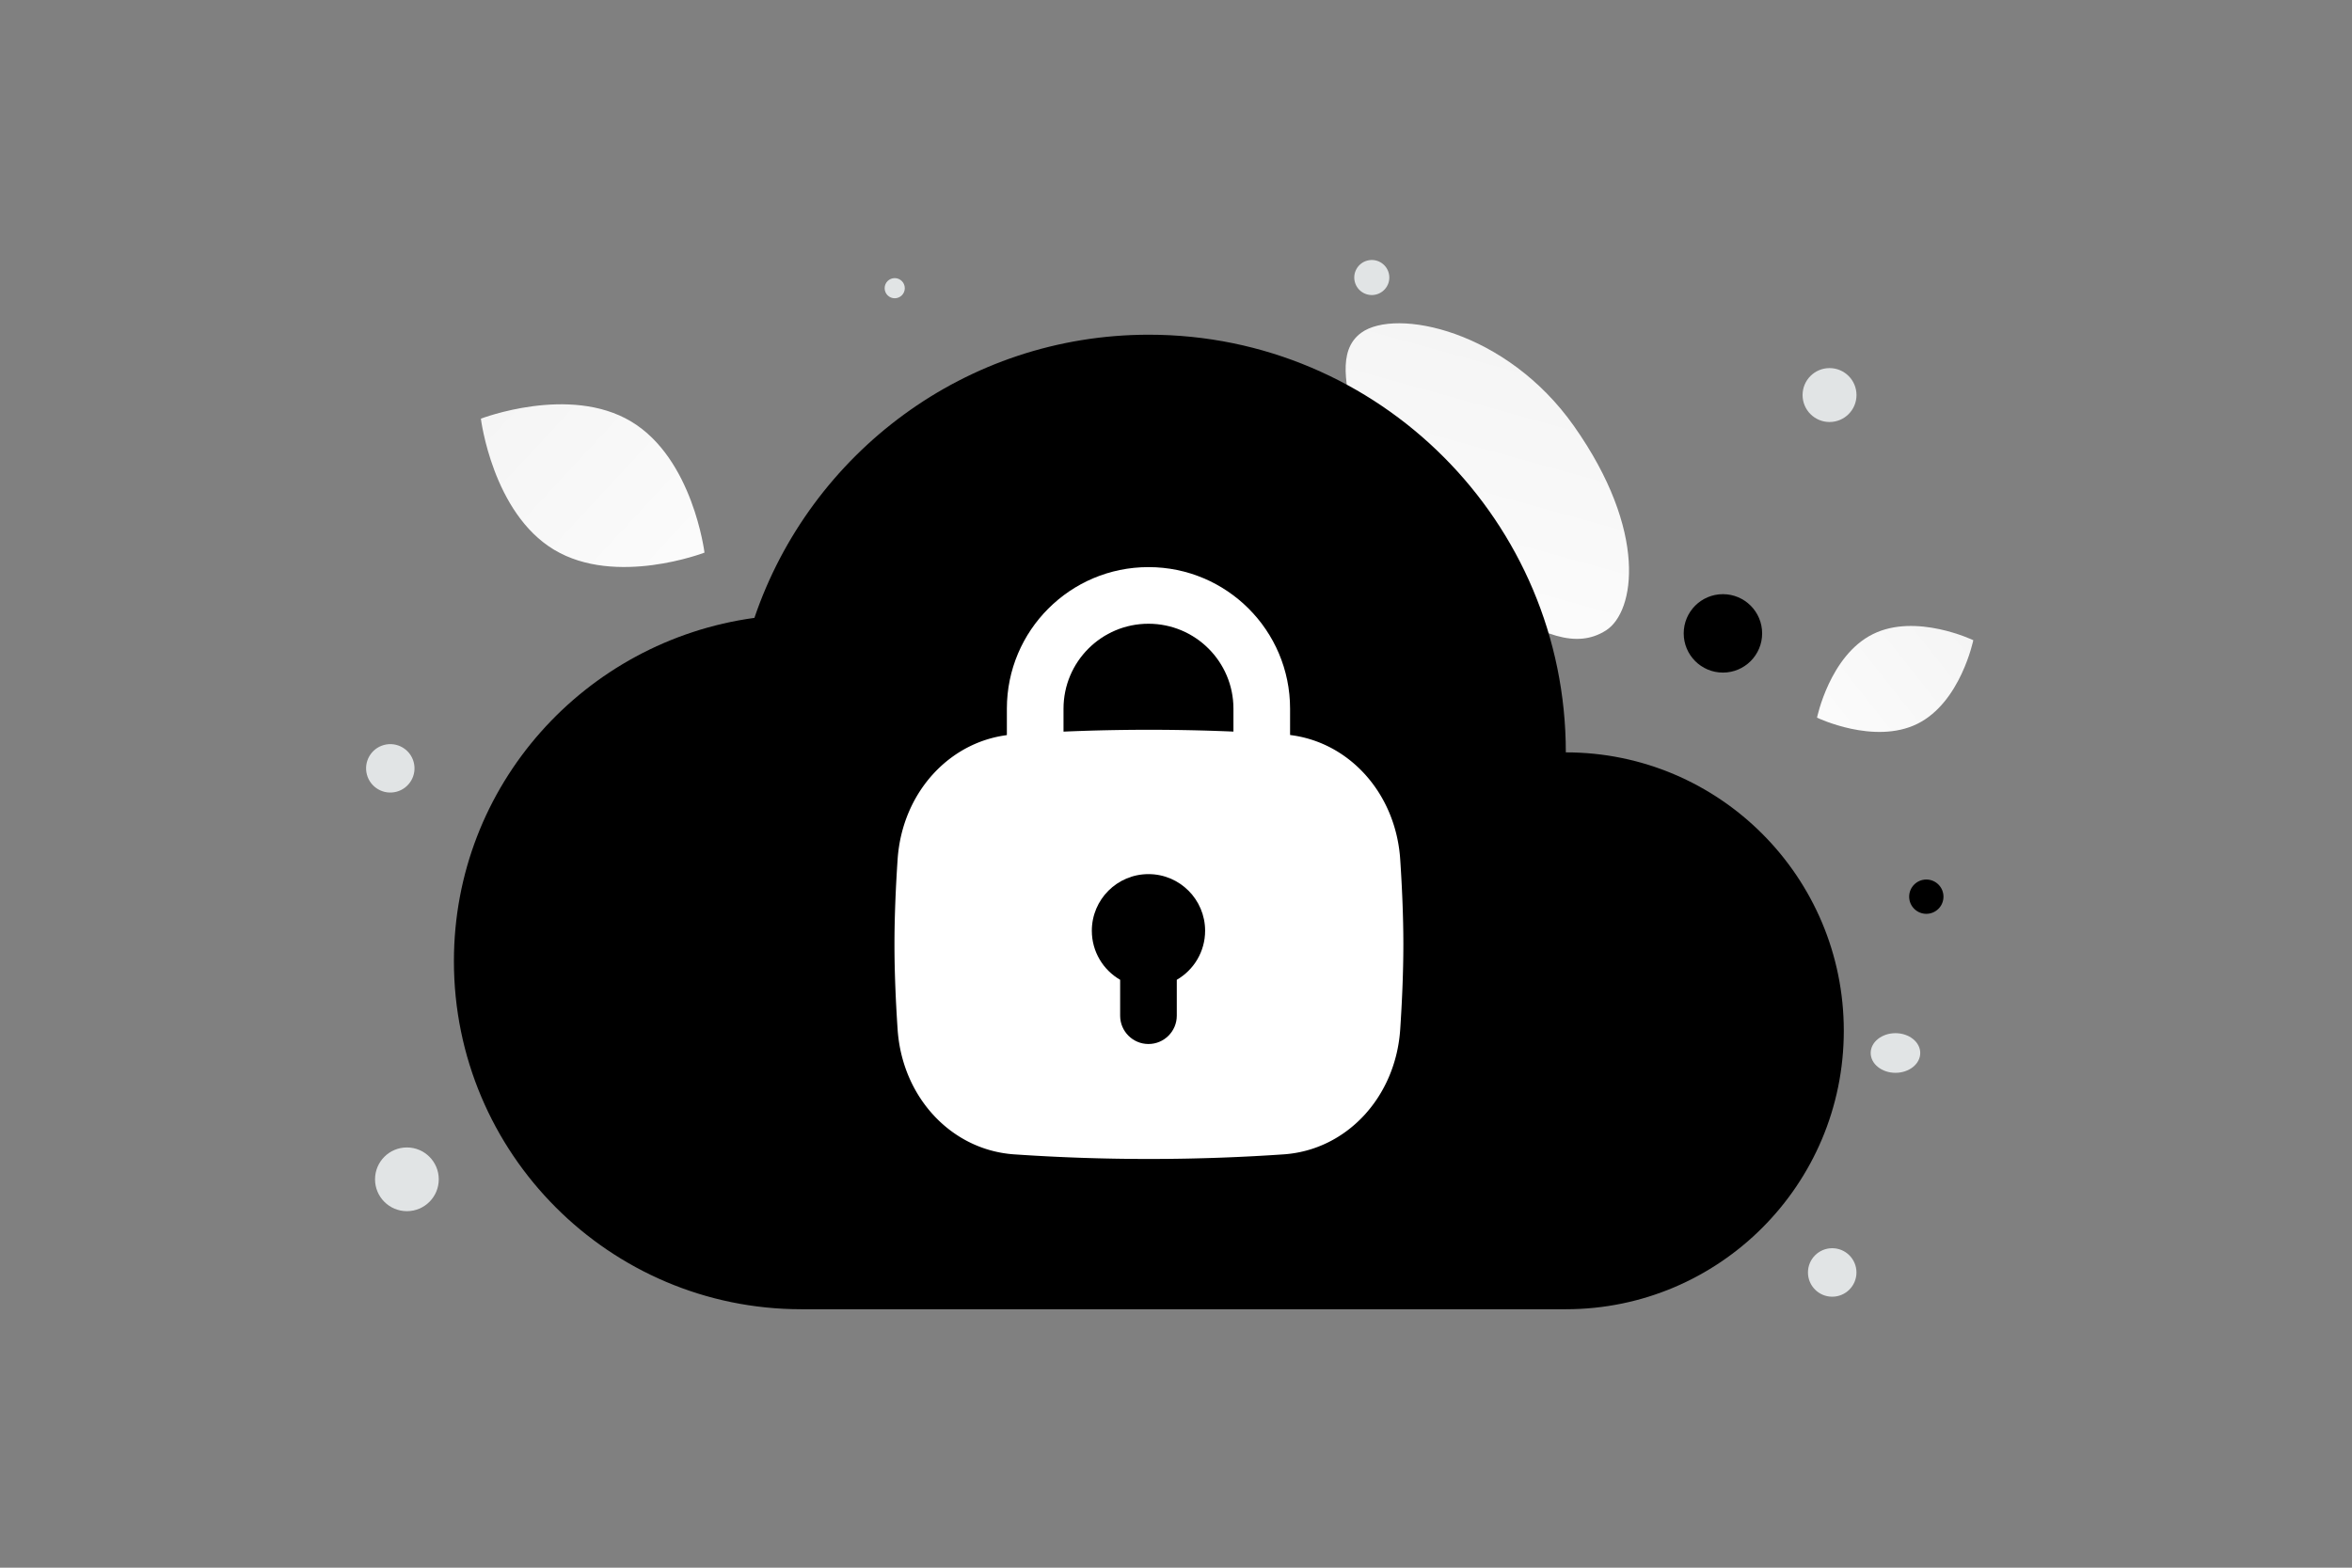 <svg width="900" height="600" viewBox="0 0 900 600" fill="none" xmlns="http://www.w3.org/2000/svg"><rect x="0" y="0" width="900" height="600" fill="#808080" stroke="none"/><path fill="transparent" d="M0 0h900v600H0z"/><path d="M614.567 241.256c-11.318 7.252-24.772 1.899-44.063-10.92-14.506-9.644-27.844-18.234-38.692-34.738-7.594-11.547-11.859-23.963-13.954-34.93-2.273-11.882-6.572-26.352 3.04-33.321 13.205-9.571 55.472-1.014 81.363 35.69 28.439 40.325 23.372 71.133 12.306 78.219z" fill="url(#a)"/><path d="M733.711 277.014c-16.509 8.189-38.42-2.341-38.42-2.341s4.869-23.802 21.387-31.98c16.509-8.189 38.411 2.329 38.411 2.329s-4.87 23.803-21.378 31.992z" fill="url(#b)"/><path d="M212.064 210.428c23.622 14.158 57.512 1.07 57.512 1.07s-4.431-36.036-28.068-50.177c-23.621-14.158-57.497-1.086-57.497-1.086s4.432 36.036 28.053 50.193z" fill="url(#c)"/><circle cx="659.283" cy="242.412" r="15.007" transform="rotate(180 659.283 242.412)" fill="#000"/><circle cx="242.913" cy="269.524" r="12.354" transform="rotate(180 242.913 269.524)" fill="#000"/><circle r="14.069" transform="matrix(-1 0 0 1 333.67 477.388)" fill="#000"/><circle r="6.565" transform="matrix(-1 0 0 1 737.112 343.184)" fill="#000"/><circle r="8.441" transform="matrix(-1 0 0 1 570.97 475.632)" fill="#E1E4E5"/><circle r="12.193" transform="matrix(-1 0 0 1 155.702 451.357)" fill="#E1E4E5"/><circle r="9.28" transform="matrix(-1 0 0 1 701.101 487.007)" fill="#E1E4E5"/><circle r="10.317" transform="matrix(-1 0 0 1 700.079 151.198)" fill="#E1E4E5"/><circle r="9.265" transform="scale(1 -1) rotate(-75 -116.944 -244.35)" fill="#E1E4E5"/><circle r="3.856" transform="matrix(-1 0 0 1 342.369 110.3)" fill="#E1E4E5"/><ellipse rx="9.481" ry="7.585" transform="matrix(-1 0 0 1 725.306 403.013)" fill="#E1E4E5"/><circle r="6.707" transform="scale(1 -1) rotate(-75 193.25 -395.152)" fill="#E1E4E5"/><path fill-rule="evenodd" clip-rule="evenodd" d="M288.677 236.48c-64.858 8.871-114.985 63.993-114.985 131.396 0 73.557 59.54 133.208 132.961 133.208h292.515c58.742 0 106.369-47.715 106.369-106.567 0-58.851-47.627-106.566-106.369-106.566 0-88.29-71.427-159.849-159.553-159.849-70.124 0-129.531 45.37-150.938 108.378z" fill="#000"/><path fill="#fff" d="M362.141 292.557h153.664v133.794H362.141z"/><path fill-rule="evenodd" clip-rule="evenodd" d="M439.635 302.776c-19.176 0-36.258.757-50.214 1.72-13.238.912-23.417 11.866-24.367 26.122-.676 10.141-1.147 20.827-1.147 30.823 0 9.996.471 20.681 1.147 30.822.95 14.256 11.129 25.21 24.367 26.123a733.905 733.905 0 0 0 50.214 1.719c19.177 0 36.259-.757 50.215-1.719 13.238-.913 23.417-11.867 24.367-26.123.676-10.141 1.146-20.826 1.146-30.822 0-9.996-.47-20.682-1.146-30.823-.95-14.256-11.129-25.21-24.367-26.122a733.206 733.206 0 0 0-50.215-1.72zm-51.587-21.699c-23.992 1.654-42.841 21.844-44.575 47.85-.699 10.496-1.202 21.778-1.202 32.514 0 10.736.503 22.018 1.202 32.514 1.734 26.005 20.583 46.196 44.575 47.85a753.898 753.898 0 0 0 51.587 1.766c19.695 0 37.239-.777 51.587-1.766 23.993-1.654 42.842-21.845 44.575-47.85.7-10.496 1.203-21.778 1.203-32.514 0-10.736-.503-22.018-1.203-32.514-1.733-26.006-20.582-46.196-44.575-47.85a753.833 753.833 0 0 0-103.174 0z" fill="#fff"/><path fill-rule="evenodd" clip-rule="evenodd" d="M385.281 271.235c0-29.925 24.259-54.185 54.185-54.185 29.926 0 54.186 24.26 54.186 54.185v43.349c0 5.985-4.852 10.837-10.837 10.837-5.985 0-10.837-4.852-10.837-10.837v-43.349c0-17.955-14.556-32.511-32.512-32.511-17.955 0-32.511 14.556-32.511 32.511v43.349c0 5.985-4.852 10.837-10.837 10.837-5.986 0-10.837-4.852-10.837-10.837v-43.349z" fill="#fff"/><path fill-rule="evenodd" clip-rule="evenodd" d="M450.303 374.998c6.479-3.747 10.838-10.752 10.838-18.774 0-11.971-9.704-21.675-21.675-21.675-11.97 0-21.674 9.704-21.674 21.675 0 8.022 4.359 15.027 10.837 18.774v13.737c0 5.985 4.852 10.837 10.837 10.837 5.985 0 10.837-4.852 10.837-10.837v-13.737z" fill="#000"/><defs><linearGradient id="a" x1="539.736" y1="287.468" x2="611.959" y2="27.715" gradientUnits="userSpaceOnUse"><stop stop-color="#fff"/><stop offset="1" stop-color="#EEE"/></linearGradient><linearGradient id="b" x1="670.316" y1="302.558" x2="806.479" y2="194.852" gradientUnits="userSpaceOnUse"><stop stop-color="#fff"/><stop offset="1" stop-color="#EEE"/></linearGradient><linearGradient id="c" x1="303.474" y1="256" x2="113.405" y2="79.401" gradientUnits="userSpaceOnUse"><stop stop-color="#fff"/><stop offset="1" stop-color="#EEE"/></linearGradient></defs></svg>